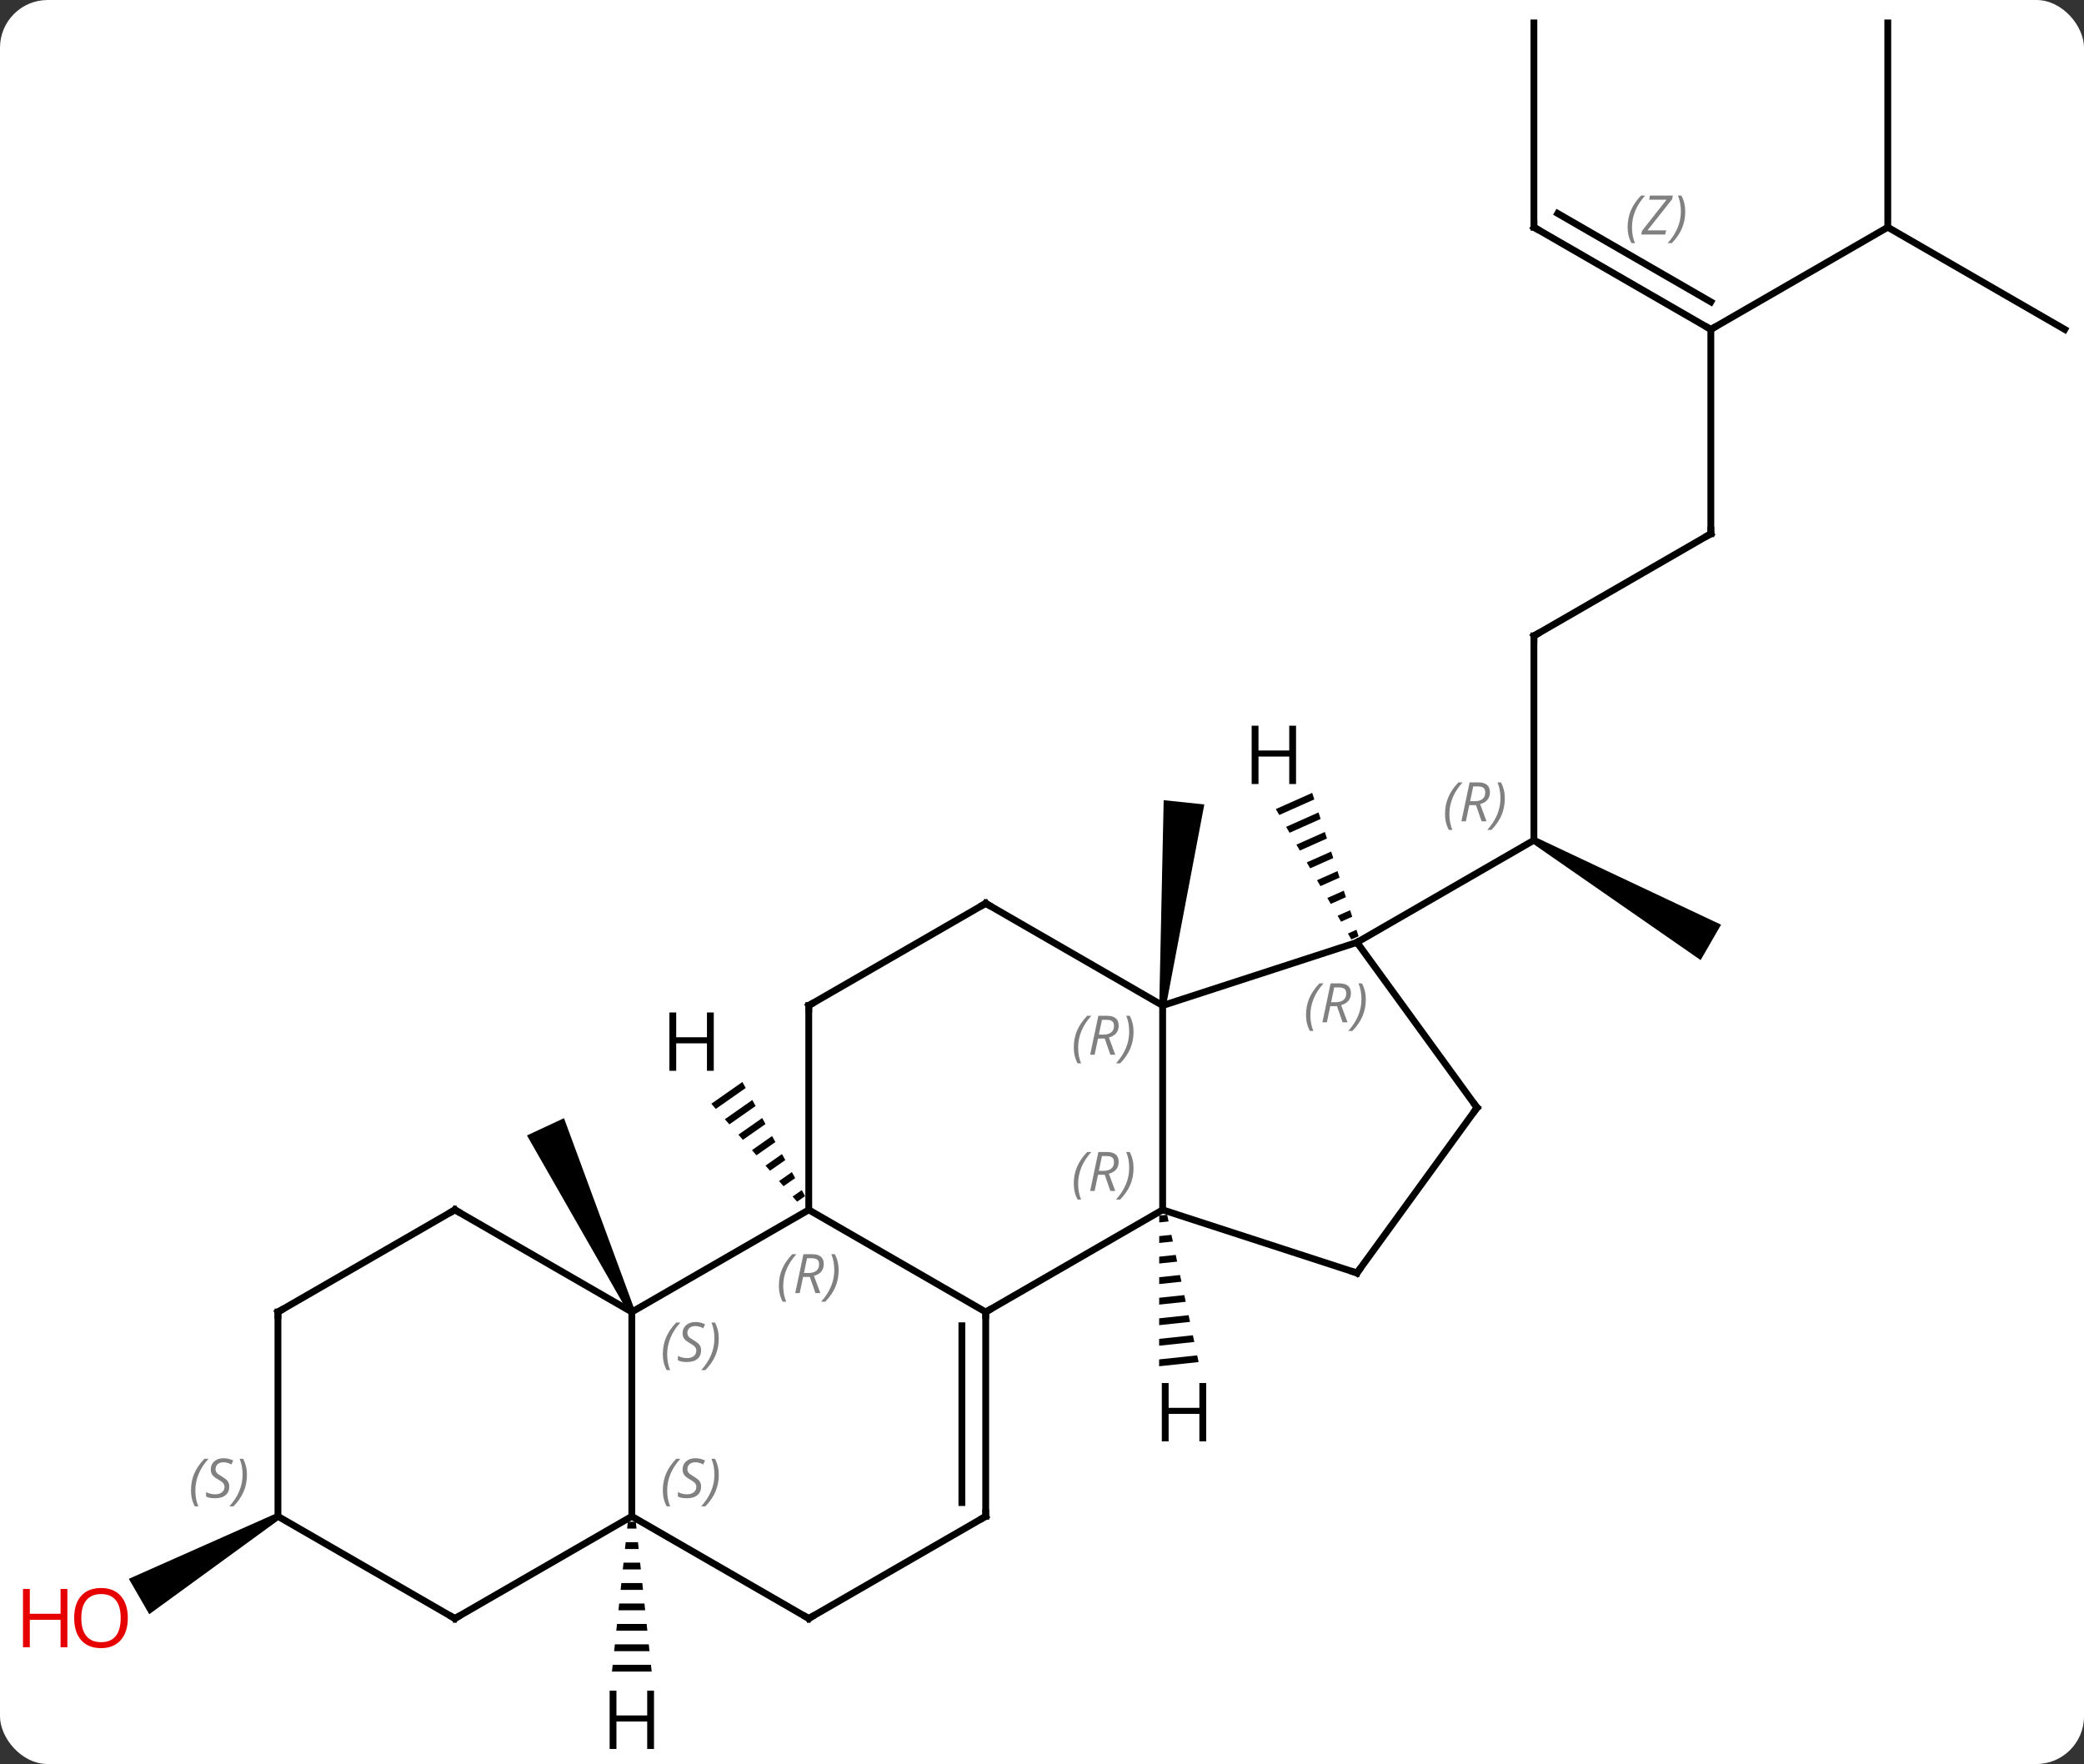 <svg width="306" viewBox="0 0 306 259" style="fill-opacity:1; color-rendering:auto; color-interpolation:auto; text-rendering:auto; stroke:black; stroke-linecap:square; stroke-miterlimit:10; shape-rendering:auto; stroke-opacity:1; fill:black; stroke-dasharray:none; font-weight:normal; stroke-width:1; font-family:'Open Sans'; font-style:normal; stroke-linejoin:miter; font-size:12; stroke-dashoffset:0; image-rendering:auto;" height="259" class="cas-substance-image" xmlns:xlink="http://www.w3.org/1999/xlink" xmlns="http://www.w3.org/2000/svg"><rect x="0" y="0" width="306" height="259" fill="#333333" stroke="none"/><svg class="cas-substance-single-component"><rect y="0" x="0" width="306" stroke="none" ry="7" rx="7" height="259" fill="white" class="cas-substance-group"/><svg y="0" x="0" width="306" viewBox="0 0 306 259" style="fill:black;" height="259" class="cas-substance-single-component-image"><svg><g><g transform="translate(159,128)" style="text-rendering:geometricPrecision; color-rendering:optimizeQuality; color-interpolation:linearRGB; stroke-linecap:butt; image-rendering:optimizeQuality;"><path style="stroke:none;" d="M12.212 19.687 L11.218 19.583 L11.866 -10.514 L17.834 -9.886 Z"/><path style="stroke:none;" d="M-65.775 64.424 L-66.681 64.846 L-81.625 38.714 L-76.187 36.178 Z"/><line y2="-34.635" y1="-4.635" x2="66.228" x1="66.228" style="fill:none;"/><path style="stroke:none;" d="M65.978 -4.202 L66.478 -5.068 L93.708 7.767 L90.708 12.963 Z"/><line y2="10.365" y1="-4.635" x2="40.248" x1="66.228" style="fill:none;"/><line y2="-49.635" y1="-34.635" x2="92.208" x1="66.228" style="fill:none;"/><line y2="-79.635" y1="-49.635" x2="92.208" x1="92.208" style="fill:none;"/><line y2="-94.635" y1="-79.635" x2="118.188" x1="92.208" style="fill:none;"/><line y2="-94.635" y1="-79.635" x2="66.228" x1="92.208" style="fill:none;"/><line y2="-96.656" y1="-83.677" x2="69.728" x1="92.208" style="fill:none;"/></g><g transform="translate(159,128)" style="stroke-linecap:butt; font-size:8.4px; fill:gray; text-rendering:geometricPrecision; image-rendering:optimizeQuality; color-rendering:optimizeQuality; font-family:'Open Sans'; font-style:italic; stroke:gray; color-interpolation:linearRGB;"><path style="stroke:none;" d="M79.989 -94.631 Q79.989 -95.959 80.458 -97.084 Q80.927 -98.209 81.958 -99.287 L82.567 -99.287 Q81.598 -98.225 81.114 -97.053 Q80.63 -95.881 80.63 -94.647 Q80.63 -93.319 81.067 -92.303 L80.552 -92.303 Q79.989 -93.334 79.989 -94.631 ZM85.502 -93.569 L81.987 -93.569 L82.096 -94.1 L85.705 -98.678 L83.143 -98.678 L83.268 -99.287 L86.627 -99.287 L86.518 -98.74 L82.908 -94.178 L85.643 -94.178 L85.502 -93.569 ZM88.447 -96.944 Q88.447 -95.615 87.971 -94.483 Q87.494 -93.35 86.478 -92.303 L85.869 -92.303 Q87.807 -94.459 87.807 -96.944 Q87.807 -98.272 87.369 -99.287 L87.885 -99.287 Q88.447 -98.225 88.447 -96.944 Z"/><line y2="-79.635" y1="-94.635" x2="144.171" x1="118.188" style="fill:none; stroke:black;"/><line y2="-124.635" y1="-94.635" x2="118.188" x1="118.188" style="fill:none; stroke:black;"/><line y2="-124.635" y1="-94.635" x2="66.228" x1="66.228" style="fill:none; stroke:black;"/><path style="fill:black; stroke:none;" d="M-118.438 94.202 L-117.938 95.068 L-137.083 109.007 L-140.083 103.811 Z"/><line y2="49.635" y1="64.635" x2="11.715" x1="-14.265" style="fill:none; stroke:black;"/><line y2="49.635" y1="64.635" x2="-40.248" x1="-14.265" style="fill:none; stroke:black;"/><line y2="94.635" y1="64.635" x2="-14.265" x1="-14.265" style="fill:none; stroke:black;"/><line y2="92.614" y1="66.656" x2="-17.765" x1="-17.765" style="fill:none; stroke:black;"/><line y2="19.635" y1="49.635" x2="11.715" x1="11.715" style="fill:none; stroke:black;"/><line y2="58.905" y1="49.635" x2="40.248" x1="11.715" style="fill:none; stroke:black;"/><line y2="64.635" y1="49.635" x2="-66.228" x1="-40.248" style="fill:none; stroke:black;"/><line y2="19.635" y1="49.635" x2="-40.248" x1="-40.248" style="fill:none; stroke:black;"/><line y2="109.635" y1="94.635" x2="-40.248" x1="-14.265" style="fill:none; stroke:black;"/><line y2="10.365" y1="19.635" x2="40.248" x1="11.715" style="fill:none; stroke:black;"/><line y2="4.635" y1="19.635" x2="-14.265" x1="11.715" style="fill:none; stroke:black;"/><line y2="34.635" y1="58.905" x2="57.879" x1="40.248" style="fill:none; stroke:black;"/><line y2="94.635" y1="64.635" x2="-66.228" x1="-66.228" style="fill:none; stroke:black;"/><line y2="49.635" y1="64.635" x2="-92.208" x1="-66.228" style="fill:none; stroke:black;"/><line y2="4.635" y1="19.635" x2="-14.265" x1="-40.248" style="fill:none; stroke:black;"/><line y2="94.635" y1="109.635" x2="-66.228" x1="-40.248" style="fill:none; stroke:black;"/><line y2="34.635" y1="10.365" x2="57.879" x1="40.248" style="fill:none; stroke:black;"/><line y2="109.635" y1="94.635" x2="-92.208" x1="-66.228" style="fill:none; stroke:black;"/><line y2="64.635" y1="49.635" x2="-118.188" x1="-92.208" style="fill:none; stroke:black;"/><line y2="94.635" y1="109.635" x2="-118.188" x1="-92.208" style="fill:none; stroke:black;"/><line y2="94.635" y1="64.635" x2="-118.188" x1="-118.188" style="fill:none; stroke:black;"/><path style="fill:black; stroke:none;" d="M12.377 50.353 L11.217 50.477 L11.217 50.477 L11.216 51.482 L11.216 51.482 L12.587 51.337 L12.587 51.337 L12.377 50.353 ZM13.007 53.303 L11.214 53.493 L11.214 53.493 L11.213 54.499 L11.213 54.499 L13.217 54.286 L13.217 54.286 L13.007 53.303 ZM13.636 56.253 L11.211 56.51 L11.211 56.51 L11.21 57.516 L11.21 57.516 L13.846 57.236 L13.846 57.236 L13.636 56.253 ZM14.266 59.202 L11.208 59.527 L11.208 59.527 L11.207 60.533 L11.207 60.533 L14.476 60.185 L14.476 60.185 L14.266 59.202 ZM14.896 62.152 L11.205 62.544 L11.205 62.544 L11.204 63.55 L11.204 63.55 L15.106 63.135 L15.106 63.135 L14.896 62.152 ZM15.526 65.101 L11.202 65.561 L11.202 65.561 L11.201 66.566 L11.201 66.566 L15.736 66.085 L15.736 66.085 L15.526 65.101 ZM16.156 68.051 L11.199 68.578 L11.199 68.578 L11.198 69.583 L11.198 69.583 L16.366 69.034 L16.366 69.034 L16.156 68.051 ZM16.786 71.001 L11.196 71.594 L11.195 72.6 L11.195 72.6 L16.996 71.984 L16.996 71.984 L16.786 71.001 Z"/><path style="fill:black; stroke:none;" d="M-49.99 30.863 L-54.556 34.057 L-53.893 34.814 L-49.506 31.744 L-49.506 31.744 L-49.99 30.863 ZM-48.537 33.508 L-52.567 36.328 L-52.567 36.328 L-51.904 37.085 L-51.904 37.085 L-48.053 34.39 L-48.537 33.508 ZM-47.084 36.154 L-50.578 38.598 L-50.578 38.598 L-49.915 39.355 L-49.915 39.355 L-46.6 37.036 L-46.6 37.036 L-47.084 36.154 ZM-45.632 38.799 L-48.589 40.869 L-48.589 40.869 L-47.926 41.626 L-47.926 41.626 L-45.147 39.681 L-45.147 39.681 L-45.632 38.799 ZM-44.179 41.445 L-46.6 43.139 L-46.6 43.139 L-45.937 43.896 L-45.937 43.896 L-43.694 42.327 L-43.694 42.327 L-44.179 41.445 ZM-42.726 44.091 L-44.611 45.41 L-43.948 46.166 L-43.948 46.166 L-42.241 44.973 L-42.726 44.091 ZM-41.273 46.736 L-42.621 47.68 L-41.959 48.437 L-40.788 47.618 L-40.788 47.618 L-41.273 46.736 Z"/><path style="fill:black; stroke:none;" d="M33.673 -11.586 L28.333 -9.209 L28.837 -8.339 L33.983 -10.629 L33.983 -10.629 L33.673 -11.586 ZM34.601 -8.715 L29.845 -6.598 L29.845 -6.598 L30.35 -5.728 L34.911 -7.758 L34.601 -8.715 ZM35.53 -5.844 L31.358 -3.987 L31.862 -3.117 L35.839 -4.887 L35.53 -5.844 ZM36.458 -2.974 L32.871 -1.377 L33.375 -0.507 L36.767 -2.017 L36.458 -2.974 ZM37.386 -0.103 L34.383 1.234 L34.887 2.104 L34.887 2.104 L37.695 0.854 L37.386 -0.103 ZM38.314 2.768 L35.896 3.845 L36.4 4.715 L38.624 3.725 L38.314 2.768 ZM39.242 5.639 L37.408 6.455 L37.408 6.455 L37.912 7.326 L37.912 7.326 L39.552 6.596 L39.242 5.639 ZM40.171 8.51 L38.921 9.066 L39.425 9.936 L39.425 9.936 L40.48 9.467 L40.171 8.51 Z"/><path style="fill:black; stroke:none;" d="M-66.812 95.432 L-66.918 96.432 L-65.538 96.432 L-65.644 95.432 ZM-67.13 98.432 L-67.236 99.432 L-65.22 99.432 L-65.326 98.432 ZM-67.448 101.432 L-67.554 102.432 L-64.902 102.432 L-65.008 101.432 ZM-67.766 104.432 L-67.872 105.432 L-64.584 105.432 L-64.69 104.432 ZM-68.084 107.432 L-68.19 108.432 L-64.266 108.432 L-64.372 107.432 ZM-68.402 110.432 L-68.508 111.432 L-63.948 111.432 L-64.054 110.432 ZM-68.72 113.432 L-68.826 114.432 L-63.63 114.432 L-63.736 113.432 ZM-69.038 116.432 L-69.144 117.432 L-63.312 117.432 L-63.418 116.432 Z"/><path style="stroke-linecap:square; stroke:none;" d="M53.179 -8.471 Q53.179 -9.799 53.648 -10.924 Q54.117 -12.049 55.148 -13.127 L55.757 -13.127 Q54.788 -12.065 54.304 -10.893 Q53.82 -9.721 53.82 -8.487 Q53.82 -7.159 54.257 -6.143 L53.742 -6.143 Q53.179 -7.174 53.179 -8.471 ZM56.739 -9.784 L56.239 -7.409 L55.583 -7.409 L56.786 -13.127 L58.036 -13.127 Q59.77 -13.127 59.77 -11.69 Q59.77 -10.33 58.333 -9.94 L59.27 -7.409 L58.552 -7.409 L57.724 -9.784 L56.739 -9.784 ZM57.317 -12.534 Q56.927 -10.612 56.864 -10.362 L57.52 -10.362 Q58.27 -10.362 58.677 -10.69 Q59.083 -11.018 59.083 -11.643 Q59.083 -12.112 58.825 -12.323 Q58.567 -12.534 57.974 -12.534 L57.317 -12.534 ZM61.956 -10.784 Q61.956 -9.455 61.48 -8.323 Q61.003 -7.19 59.988 -6.143 L59.378 -6.143 Q61.316 -8.299 61.316 -10.784 Q61.316 -12.112 60.878 -13.127 L61.394 -13.127 Q61.956 -12.065 61.956 -10.784 Z"/><path style="fill:none; stroke-miterlimit:5; stroke:black;" d="M66.228 -34.135 L66.228 -34.635 L66.661 -34.885"/><path style="fill:none; stroke-miterlimit:5; stroke:black;" d="M91.775 -49.385 L92.208 -49.635 L92.208 -50.135"/><path style="fill:none; stroke-miterlimit:5; stroke:black;" d="M91.775 -79.885 L92.208 -79.635 L92.641 -79.885"/><path style="fill:none; stroke-miterlimit:5; stroke:black;" d="M66.661 -94.385 L66.228 -94.635 L66.228 -95.135"/></g><g transform="translate(159,128)" style="stroke-linecap:butt; fill:rgb(230,0,0); text-rendering:geometricPrecision; color-rendering:optimizeQuality; image-rendering:optimizeQuality; font-family:'Open Sans'; stroke:rgb(230,0,0); color-interpolation:linearRGB; stroke-miterlimit:5;"><path style="stroke:none;" d="M-140.233 109.565 Q-140.233 111.627 -141.273 112.807 Q-142.312 113.987 -144.155 113.987 Q-146.046 113.987 -147.077 112.823 Q-148.108 111.658 -148.108 109.549 Q-148.108 107.455 -147.077 106.307 Q-146.046 105.158 -144.155 105.158 Q-142.296 105.158 -141.265 106.33 Q-140.233 107.502 -140.233 109.565 ZM-147.062 109.565 Q-147.062 111.299 -146.319 112.205 Q-145.577 113.112 -144.155 113.112 Q-142.733 113.112 -142.007 112.213 Q-141.28 111.315 -141.28 109.565 Q-141.28 107.83 -142.007 106.94 Q-142.733 106.049 -144.155 106.049 Q-145.577 106.049 -146.319 106.948 Q-147.062 107.846 -147.062 109.565 Z"/><path style="stroke:none;" d="M-149.108 113.862 L-150.108 113.862 L-150.108 109.83 L-154.624 109.83 L-154.624 113.862 L-155.624 113.862 L-155.624 105.299 L-154.624 105.299 L-154.624 108.94 L-150.108 108.94 L-150.108 105.299 L-149.108 105.299 L-149.108 113.862 Z"/><path style="fill:none; stroke:black;" d="M-14.265 65.135 L-14.265 64.635 L-13.832 64.385"/></g><g transform="translate(159,128)" style="stroke-linecap:butt; font-size:8.4px; fill:gray; text-rendering:geometricPrecision; image-rendering:optimizeQuality; color-rendering:optimizeQuality; font-family:'Open Sans'; font-style:italic; stroke:gray; color-interpolation:linearRGB; stroke-miterlimit:5;"><path style="stroke:none;" d="M-1.334 45.799 Q-1.334 44.471 -0.865 43.346 Q-0.396 42.221 0.635 41.143 L1.244 41.143 Q0.275 42.205 -0.209 43.377 Q-0.693 44.549 -0.693 45.783 Q-0.693 47.112 -0.256 48.127 L-0.771 48.127 Q-1.334 47.096 -1.334 45.799 ZM2.226 44.487 L1.726 46.862 L1.07 46.862 L2.273 41.143 L3.523 41.143 Q5.257 41.143 5.257 42.58 Q5.257 43.94 3.82 44.33 L4.757 46.862 L4.039 46.862 L3.211 44.487 L2.226 44.487 ZM2.804 41.737 Q2.414 43.658 2.351 43.908 L3.007 43.908 Q3.757 43.908 4.164 43.58 Q4.57 43.252 4.57 42.627 Q4.57 42.158 4.312 41.948 Q4.054 41.737 3.461 41.737 L2.804 41.737 ZM7.443 43.487 Q7.443 44.815 6.967 45.948 Q6.49 47.08 5.475 48.127 L4.865 48.127 Q6.803 45.971 6.803 43.487 Q6.803 42.158 6.365 41.143 L6.881 41.143 Q7.443 42.205 7.443 43.487 Z"/><path style="stroke:none;" d="M-44.636 60.799 Q-44.636 59.471 -44.168 58.346 Q-43.699 57.221 -42.668 56.143 L-42.058 56.143 Q-43.027 57.205 -43.511 58.377 Q-43.996 59.549 -43.996 60.783 Q-43.996 62.112 -43.558 63.127 L-44.074 63.127 Q-44.636 62.096 -44.636 60.799 ZM-41.076 59.487 L-41.576 61.862 L-42.233 61.862 L-41.029 56.143 L-39.779 56.143 Q-38.045 56.143 -38.045 57.58 Q-38.045 58.94 -39.483 59.33 L-38.545 61.862 L-39.264 61.862 L-40.092 59.487 L-41.076 59.487 ZM-40.498 56.737 Q-40.889 58.658 -40.951 58.908 L-40.295 58.908 Q-39.545 58.908 -39.139 58.58 Q-38.733 58.252 -38.733 57.627 Q-38.733 57.158 -38.99 56.947 Q-39.248 56.737 -39.842 56.737 L-40.498 56.737 ZM-35.859 58.487 Q-35.859 59.815 -36.336 60.947 Q-36.812 62.08 -37.828 63.127 L-38.437 63.127 Q-36.5 60.971 -36.5 58.487 Q-36.5 57.158 -36.937 56.143 L-36.422 56.143 Q-35.859 57.205 -35.859 58.487 Z"/><path style="fill:none; stroke:black;" d="M-14.265 94.135 L-14.265 94.635 L-14.698 94.885"/><path style="stroke:none;" d="M-1.334 25.799 Q-1.334 24.471 -0.865 23.346 Q-0.396 22.221 0.635 21.143 L1.244 21.143 Q0.275 22.205 -0.209 23.377 Q-0.693 24.549 -0.693 25.783 Q-0.693 27.111 -0.256 28.127 L-0.771 28.127 Q-1.334 27.096 -1.334 25.799 ZM2.226 24.486 L1.726 26.861 L1.07 26.861 L2.273 21.143 L3.523 21.143 Q5.257 21.143 5.257 22.58 Q5.257 23.94 3.82 24.33 L4.757 26.861 L4.039 26.861 L3.211 24.486 L2.226 24.486 ZM2.804 21.736 Q2.414 23.658 2.351 23.908 L3.007 23.908 Q3.757 23.908 4.164 23.58 Q4.57 23.252 4.57 22.627 Q4.57 22.158 4.312 21.947 Q4.054 21.736 3.461 21.736 L2.804 21.736 ZM7.443 23.486 Q7.443 24.815 6.967 25.947 Q6.49 27.08 5.475 28.127 L4.865 28.127 Q6.803 25.971 6.803 23.486 Q6.803 22.158 6.365 21.143 L6.881 21.143 Q7.443 22.205 7.443 23.486 Z"/><path style="fill:none; stroke:black;" d="M39.773 58.751 L40.248 58.905 L40.542 58.501"/><path style="stroke:none;" d="M-61.676 70.838 Q-61.676 69.51 -61.208 68.385 Q-60.739 67.26 -59.708 66.182 L-59.098 66.182 Q-60.067 67.244 -60.551 68.416 Q-61.036 69.588 -61.036 70.822 Q-61.036 72.151 -60.598 73.166 L-61.114 73.166 Q-61.676 72.135 -61.676 70.838 ZM-56.054 70.244 Q-56.054 71.072 -56.601 71.526 Q-57.147 71.979 -58.147 71.979 Q-58.554 71.979 -58.866 71.924 Q-59.179 71.869 -59.46 71.729 L-59.46 71.072 Q-58.835 71.401 -58.132 71.401 Q-57.507 71.401 -57.132 71.104 Q-56.757 70.807 -56.757 70.291 Q-56.757 69.979 -56.96 69.752 Q-57.163 69.526 -57.726 69.197 Q-58.319 68.869 -58.546 68.541 Q-58.772 68.213 -58.772 67.76 Q-58.772 67.026 -58.257 66.565 Q-57.741 66.104 -56.897 66.104 Q-56.522 66.104 -56.187 66.182 Q-55.851 66.26 -55.476 66.432 L-55.741 67.026 Q-55.991 66.869 -56.312 66.783 Q-56.632 66.697 -56.897 66.697 Q-57.429 66.697 -57.749 66.971 Q-58.069 67.244 -58.069 67.713 Q-58.069 67.916 -57.999 68.065 Q-57.929 68.213 -57.788 68.346 Q-57.647 68.479 -57.226 68.729 Q-56.663 69.072 -56.46 69.268 Q-56.257 69.463 -56.155 69.697 Q-56.054 69.932 -56.054 70.244 ZM-53.459 68.526 Q-53.459 69.854 -53.936 70.987 Q-54.412 72.119 -55.428 73.166 L-56.037 73.166 Q-54.1 71.01 -54.1 68.526 Q-54.1 67.197 -54.537 66.182 L-54.022 66.182 Q-53.459 67.244 -53.459 68.526 Z"/><path style="fill:none; stroke:black;" d="M-40.248 20.135 L-40.248 19.635 L-39.815 19.385"/><path style="fill:none; stroke:black;" d="M-39.815 109.385 L-40.248 109.635 L-40.681 109.385"/><path style="stroke:none;" d="M32.769 21.04 Q32.769 19.711 33.237 18.586 Q33.706 17.461 34.737 16.383 L35.347 16.383 Q34.378 17.446 33.894 18.618 Q33.409 19.79 33.409 21.024 Q33.409 22.352 33.847 23.368 L33.331 23.368 Q32.769 22.336 32.769 21.04 ZM36.329 19.727 L35.829 22.102 L35.173 22.102 L36.376 16.383 L37.626 16.383 Q39.36 16.383 39.36 17.821 Q39.36 19.18 37.923 19.571 L38.86 22.102 L38.141 22.102 L37.313 19.727 L36.329 19.727 ZM36.907 16.977 Q36.516 18.899 36.454 19.149 L37.11 19.149 Q37.86 19.149 38.266 18.821 Q38.673 18.493 38.673 17.868 Q38.673 17.399 38.415 17.188 Q38.157 16.977 37.563 16.977 L36.907 16.977 ZM41.546 18.727 Q41.546 20.055 41.069 21.188 Q40.593 22.321 39.577 23.368 L38.968 23.368 Q40.905 21.211 40.905 18.727 Q40.905 17.399 40.468 16.383 L40.983 16.383 Q41.546 17.446 41.546 18.727 Z"/><path style="fill:none; stroke:black;" d="M-13.832 4.885 L-14.265 4.635 L-14.698 4.885"/><path style="fill:none; stroke:black;" d="M57.585 35.039 L57.879 34.635 L57.585 34.23"/><path style="stroke:none;" d="M-61.676 90.838 Q-61.676 89.51 -61.208 88.385 Q-60.739 87.26 -59.708 86.182 L-59.098 86.182 Q-60.067 87.244 -60.551 88.416 Q-61.036 89.588 -61.036 90.823 Q-61.036 92.151 -60.598 93.166 L-61.114 93.166 Q-61.676 92.135 -61.676 90.838 ZM-56.054 90.244 Q-56.054 91.073 -56.601 91.526 Q-57.147 91.979 -58.147 91.979 Q-58.554 91.979 -58.866 91.924 Q-59.179 91.869 -59.46 91.729 L-59.46 91.073 Q-58.835 91.401 -58.132 91.401 Q-57.507 91.401 -57.132 91.104 Q-56.757 90.807 -56.757 90.291 Q-56.757 89.979 -56.96 89.752 Q-57.163 89.526 -57.726 89.198 Q-58.319 88.869 -58.546 88.541 Q-58.772 88.213 -58.772 87.76 Q-58.772 87.026 -58.257 86.565 Q-57.741 86.104 -56.897 86.104 Q-56.522 86.104 -56.187 86.182 Q-55.851 86.26 -55.476 86.432 L-55.741 87.026 Q-55.991 86.869 -56.312 86.784 Q-56.632 86.698 -56.897 86.698 Q-57.429 86.698 -57.749 86.971 Q-58.069 87.244 -58.069 87.713 Q-58.069 87.916 -57.999 88.065 Q-57.929 88.213 -57.788 88.346 Q-57.647 88.479 -57.226 88.729 Q-56.663 89.073 -56.46 89.268 Q-56.257 89.463 -56.155 89.698 Q-56.054 89.932 -56.054 90.244 ZM-53.459 88.526 Q-53.459 89.854 -53.936 90.987 Q-54.412 92.119 -55.428 93.166 L-56.037 93.166 Q-54.1 91.01 -54.1 88.526 Q-54.1 87.198 -54.537 86.182 L-54.022 86.182 Q-53.459 87.244 -53.459 88.526 Z"/><path style="fill:none; stroke:black;" d="M-91.775 49.885 L-92.208 49.635 L-92.641 49.885"/><path style="fill:none; stroke:black;" d="M-91.775 109.385 L-92.208 109.635 L-92.641 109.385"/><path style="fill:none; stroke:black;" d="M-117.755 64.385 L-118.188 64.635 L-118.188 65.135"/><path style="stroke:none;" d="M-130.957 90.838 Q-130.957 89.51 -130.488 88.385 Q-130.019 87.26 -128.988 86.182 L-128.379 86.182 Q-129.347 87.245 -129.832 88.416 Q-130.316 89.588 -130.316 90.823 Q-130.316 92.151 -129.879 93.166 L-130.394 93.166 Q-130.957 92.135 -130.957 90.838 ZM-125.334 90.245 Q-125.334 91.073 -125.881 91.526 Q-126.428 91.979 -127.428 91.979 Q-127.834 91.979 -128.147 91.924 Q-128.459 91.87 -128.74 91.729 L-128.74 91.073 Q-128.115 91.401 -127.412 91.401 Q-126.787 91.401 -126.412 91.104 Q-126.037 90.807 -126.037 90.291 Q-126.037 89.979 -126.24 89.752 Q-126.444 89.526 -127.006 89.198 Q-127.6 88.87 -127.826 88.541 Q-128.053 88.213 -128.053 87.76 Q-128.053 87.026 -127.537 86.565 Q-127.022 86.104 -126.178 86.104 Q-125.803 86.104 -125.467 86.182 Q-125.131 86.26 -124.756 86.432 L-125.022 87.026 Q-125.272 86.87 -125.592 86.784 Q-125.912 86.698 -126.178 86.698 Q-126.709 86.698 -127.03 86.971 Q-127.35 87.245 -127.35 87.713 Q-127.35 87.916 -127.28 88.065 Q-127.209 88.213 -127.069 88.346 Q-126.928 88.479 -126.506 88.729 Q-125.944 89.073 -125.74 89.268 Q-125.537 89.463 -125.436 89.698 Q-125.334 89.932 -125.334 90.245 ZM-122.74 88.526 Q-122.74 89.854 -123.216 90.987 Q-123.693 92.12 -124.709 93.166 L-125.318 93.166 Q-123.38 91.01 -123.38 88.526 Q-123.38 87.198 -123.818 86.182 L-123.302 86.182 Q-122.74 87.245 -122.74 88.526 Z"/></g><g transform="translate(159,128)" style="stroke-linecap:butt; text-rendering:geometricPrecision; color-rendering:optimizeQuality; image-rendering:optimizeQuality; font-family:'Open Sans'; color-interpolation:linearRGB; stroke-miterlimit:5;"><path style="stroke:none;" d="M18.108 83.626 L17.108 83.626 L17.108 79.595 L12.592 79.595 L12.592 83.626 L11.592 83.626 L11.592 75.064 L12.592 75.064 L12.592 78.704 L17.108 78.704 L17.108 75.064 L18.108 75.064 L18.108 83.626 Z"/><path style="stroke:none;" d="M-54.195 29.218 L-55.195 29.218 L-55.195 25.187 L-59.711 25.187 L-59.711 29.218 L-60.711 29.218 L-60.711 20.656 L-59.711 20.656 L-59.711 24.296 L-55.195 24.296 L-55.195 20.656 L-54.195 20.656 L-54.195 29.218 Z"/><path style="stroke:none;" d="M31.302 -12.887 L30.302 -12.887 L30.302 -16.918 L25.786 -16.918 L25.786 -12.887 L24.786 -12.887 L24.786 -21.449 L25.786 -21.449 L25.786 -17.809 L30.302 -17.809 L30.302 -21.449 L31.302 -21.449 L31.302 -12.887 Z"/><path style="stroke:none;" d="M-62.97 128.791 L-63.97 128.791 L-63.97 124.76 L-68.486 124.76 L-68.486 128.791 L-69.486 128.791 L-69.486 120.229 L-68.486 120.229 L-68.486 123.869 L-63.97 123.869 L-63.97 120.229 L-62.97 120.229 L-62.97 128.791 Z"/></g></g></svg></svg></svg></svg>